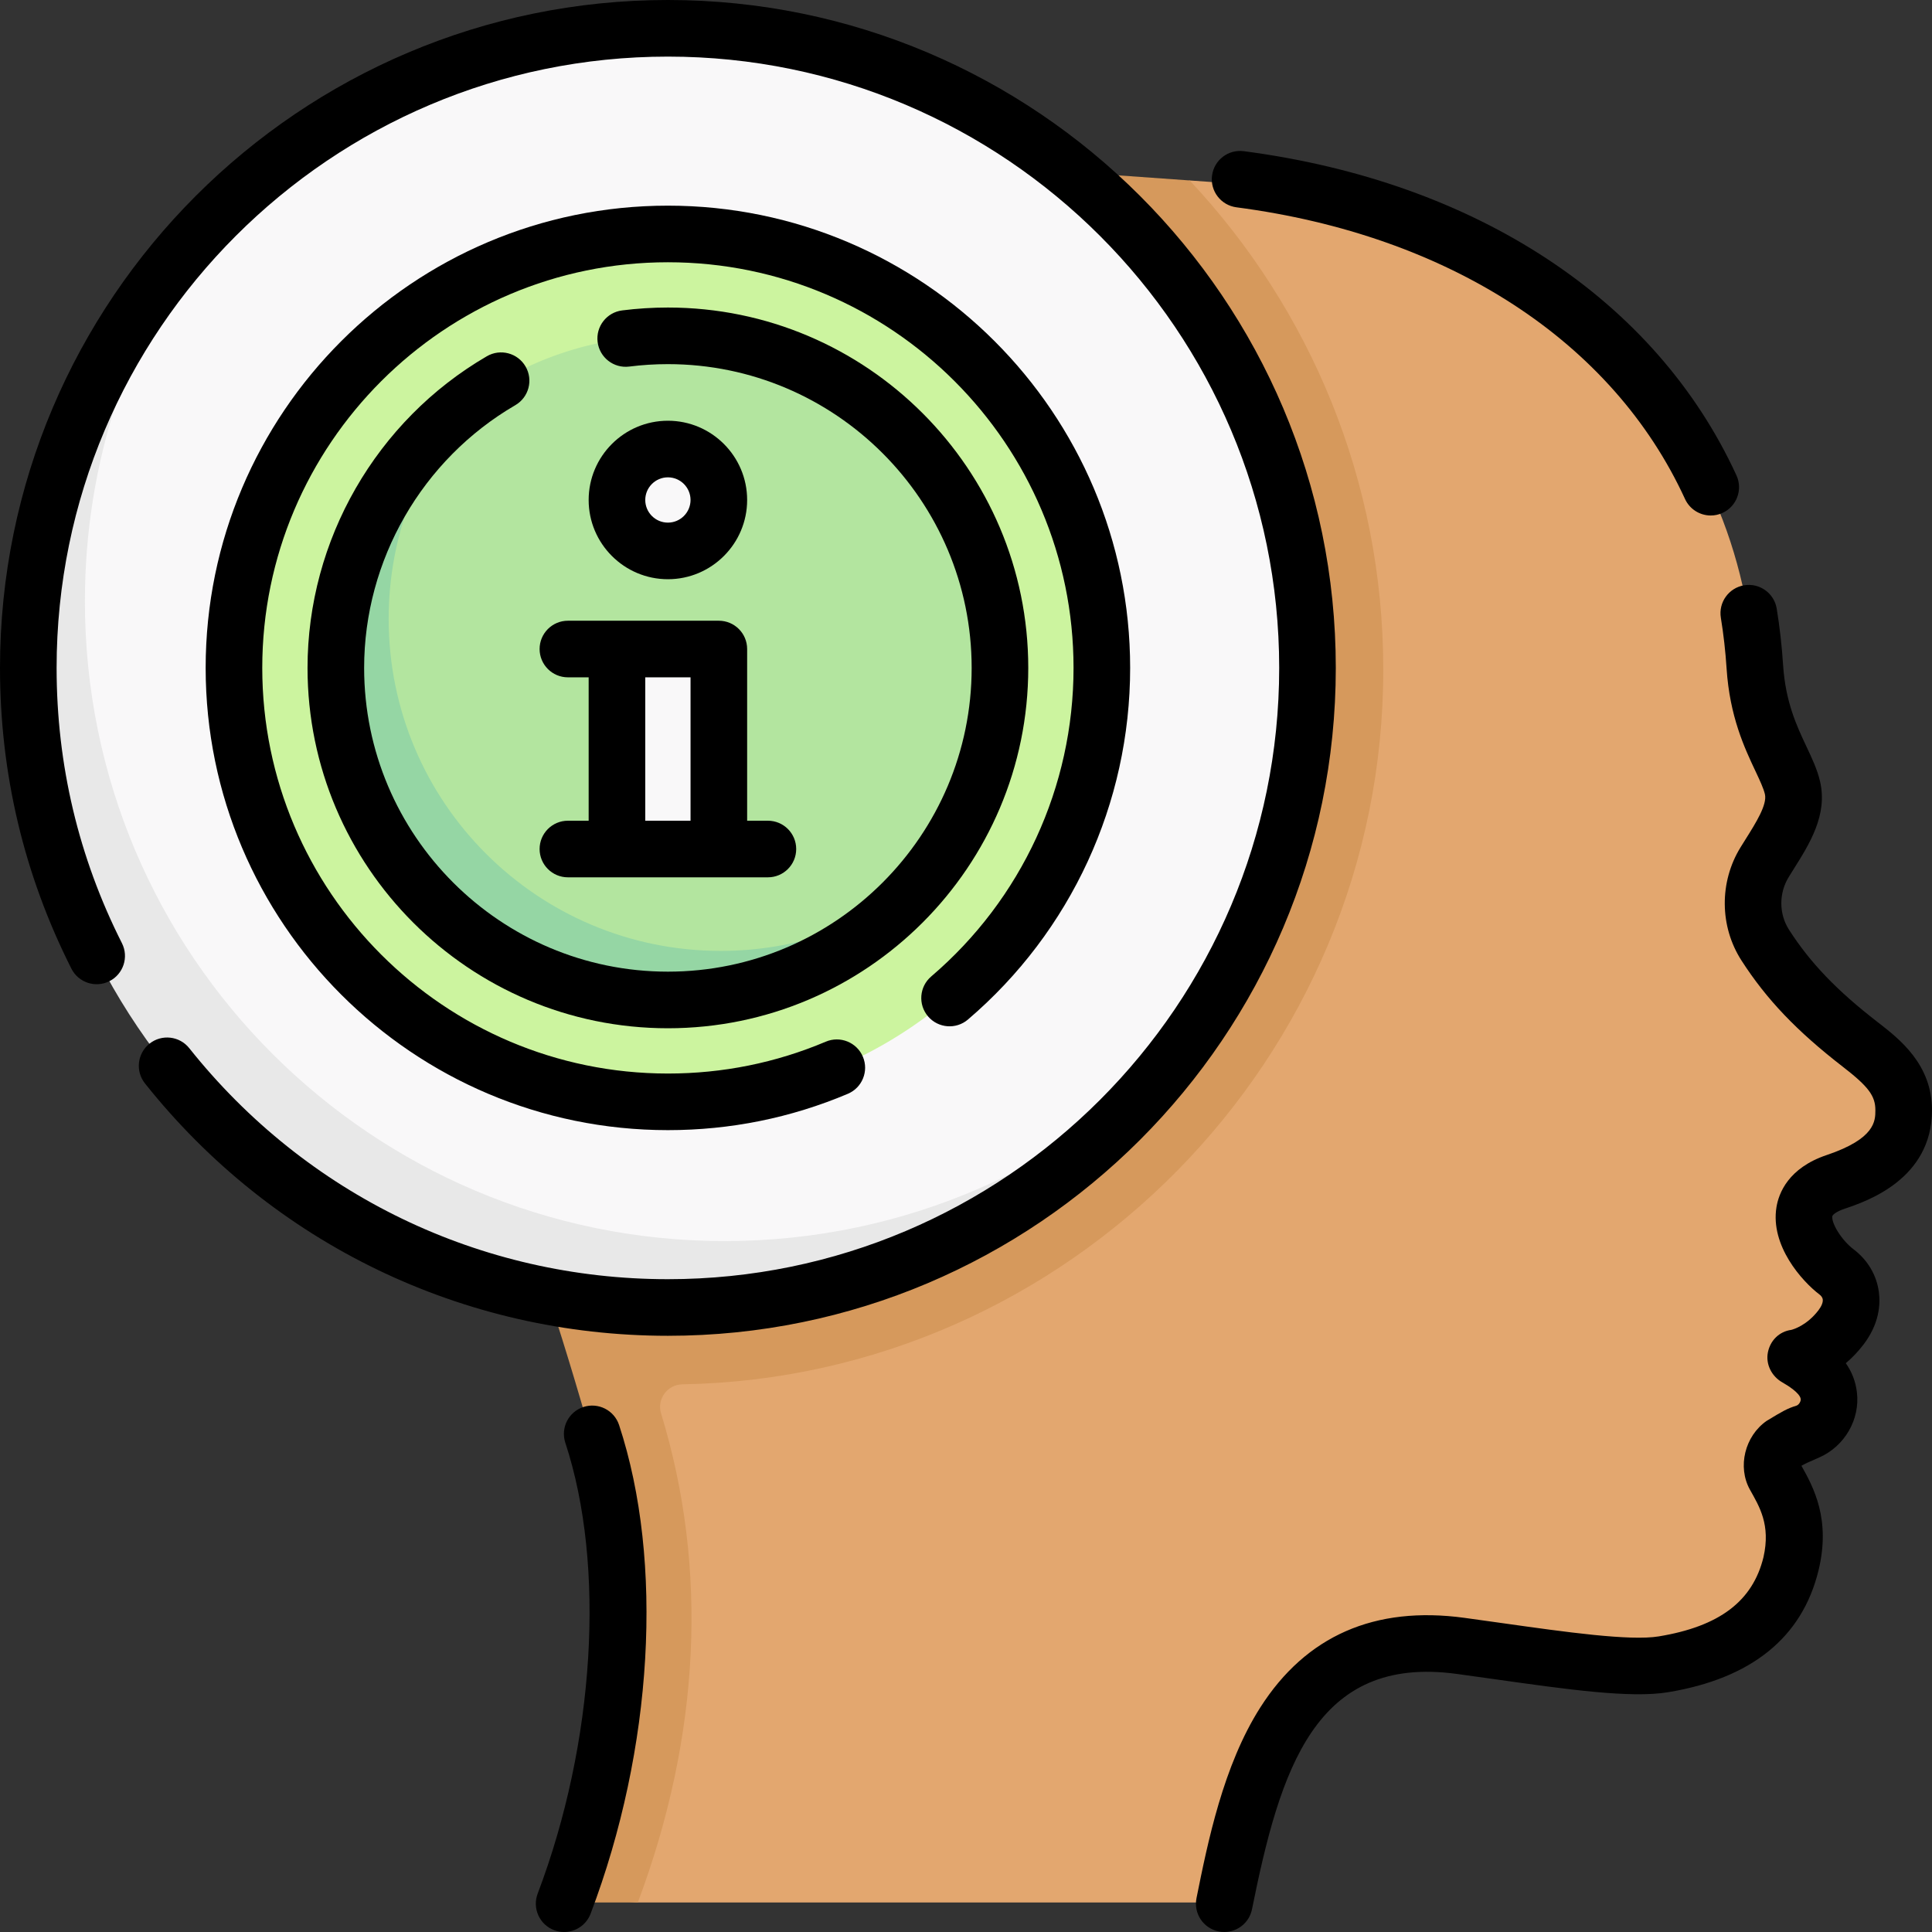 <svg id="Capa_1" enable-background="new 0 0 512.002 512.002" height="512" viewBox="0 0 512.002 512.002" width="512" xmlns="http://www.w3.org/2000/svg"><rect x="0" y="0" width="512.002" height="512.002" fill="#333333" stroke="none"/><g><g><g><path d="m119.501 287.5c13 6 45.074 92.608 45.074 92.608 11.374 34.399 2.404 79.797-11.66 119.104-.697 1.948.758 3.993 2.826 3.993l13.289.977h152.722c1.424 0 2.654-1 2.938-2.396 6.151-30.155 16.101-71.945 62.252-65.69 21.879 2.965 43.38 6.569 53.764 4.869 14.8-2.422 29.552-8.927 33.88-26.509 2.807-11.404-1.309-17.867-4.328-23.263-1.627-2.908-.182-6.761 2.164-8.386 2.335-1.617 5.003-2.747 7.094-3.475 3.342-1.163 5.566-4.435 5.313-7.964-.214-2.991-1.684-6.606-6.159-10.113-.464-.363-.541-1.005-.157-1.452 1.341-1.562 4.698-5.207 10.366-9.727.069-.055.136-.109.202-.164 3.966-3.28 3.758-9.44-.351-12.541-6.474-4.887-21.232-17.989-2.272-23.819 12.293-3.781 18.021-9.757 18.042-18.906.017-7.844-4.975-12.346-11.519-17.383-11.231-8.647-20.62-17.706-28.102-31.025-1.873-3.333-2.143-7.384-.644-10.901 3.609-8.469 12.758-17.275 10.761-25.85-1.639-7.039-8.895-15.172-9.993-32.005-4.613-70.743-57.021-113.352-122.248-126.366-7.264-1.449-14.624-2.379-22.013-2.905l-5.461-.389-11.28 4.178-77.5-10.5z" fill="#e3a76f"/><path d="m366.581 177.36c0-50.05-19.5-95.628-51.3-129.538l-88.78-6.322-107 246c9.592 4.427 25.16 52.735 32.664 77.761-.001.001-.004.009-.004.009.002 0 .005 0 .007.001 2.664 8.886 4.313 14.839 4.313 14.839 11.38 34.4 8.09 80.77-5.97 120.08-.7 1.95.76 3.99 2.83 3.99l15.69.003c16.562-44.175 18.73-88.544 6.16-129.616-1.162-3.796 1.672-7.635 5.641-7.704 102.189-1.784 185.884-86.282 185.749-189.503z" fill="#d6995c"/><path d="m346.58 177.357c0-93.634-75.905-169.539-169.539-169.539-48.42 0-92.099 20.298-122.992 52.849 0 0-5.399 7.01-8.356 10.695-23.296 29.034-33.457 65.874-33.457 105.995 0 93.634 71.132 163.005 164.766 163.005 50.769 0 95.205-16.43 126.277-51.787 2.17-2.47 6.004-6.28 8.545-8.928 1.575-1.642 2.593-2.912 2.593-2.912 20.233-27.924 32.163-62.258 32.163-99.378z" fill="#f9f8f9"/><path d="m314.551 276.55c-30.8 42.62-80.92 70.35-137.51 70.35-93.63 0-169.54-75.91-169.54-169.54 0-45.47 17.9-86.75 47.03-117.19-20.15 27.89-32.03 62.15-32.03 99.19 0 93.63 75.91 169.54 169.54 169.54 48.17 0 91.65-20.09 122.51-52.35z" fill="#e8e8e8"/></g><circle cx="177.001" cy="177" fill="#ccf49f" r="115"/><path d="m265.001 177c0-48.601-39.399-88-88-88-19.804 0-38.081 6.542-52.786 17.583 0 0-4.944 5.092-7.554 7.608-16.605 16.007-24.681 37.924-24.681 62.809 0 48.601 36.42 83.702 85.021 83.702 22.285 0 42.304-4.759 57.809-18.415 2.987-2.631 8.732-7.697 8.732-7.697 13.369-15.434 21.459-35.567 21.459-57.59z" fill="#b3e59f"/><path d="m243.541 234.59c-16.14 18.63-39.96 30.41-66.54 30.41-48.6 0-88-39.4-88-88 0-28.91 13.941-54.572 35.461-70.602-13.37 15.44-21.461 35.582-21.461 57.602 0 48.6 39.4 88 88 88 19.69 0 37.88-6.47 52.54-17.41z" fill="#95d6a4"/><g fill="#f9f8f9"><circle cx="177.001" cy="132.5" r="13.5"/><path d="m190.707 224.738c-.121-.235-.206-.509-.206-.822v-51.045h-27v51.045c0 .229-.047.437-.115.629 9.107-.557 18.214-.276 27.321.193z"/></g></g><g><path d="m488.875 320.318c5.709-1.922 23.084-7.77 23.125-26.063.027-12.221-8.664-18.943-14.415-23.392-10.8-8.354-17.818-15.668-23.467-24.457-2.696-4.194-2.729-9.684-.083-13.986.433-.703.875-1.407 1.318-2.112 4.235-6.74 9.035-14.379 6.986-23.217-.723-3.121-2.107-6.059-3.572-9.17-2.62-5.563-5.59-11.87-6.23-21.737-.327-5.034-.894-10.043-1.686-14.887-.668-4.088-4.523-6.859-8.612-6.192-4.088.668-6.86 4.523-6.192 8.612.714 4.366 1.225 8.888 1.521 13.439.825 12.709 4.757 21.06 7.628 27.156 1.163 2.47 2.167 4.603 2.53 6.167.639 2.756-2.397 7.587-5.075 11.85-.469.746-.937 1.491-1.394 2.234-5.648 9.183-5.554 20.941.241 29.955 6.627 10.311 14.674 18.748 26.907 28.21 6.754 5.225 8.601 7.696 8.593 11.495-.006 2.82-.017 7.54-12.911 11.88-10.168 3.423-12.697 10.111-13.3 13.793-1.671 10.215 6.739 19.63 11.419 23.182.34.258.762.691.844 1.292.101.746-.313 1.791-1.136 2.866-3.073 4.018-6.615 5.05-7.21 5.2-3.169.426-5.562 2.796-6.189 5.941-.633 3.169 1.002 6.363 3.811 7.962 1.404.799 4.69 2.829 4.882 4.417.08.663-.528 1.576-1.132 1.761-2.414.737-3.769 1.528-7.897 4.034-5.792 4.03-7.779 12.203-4.43 18.22 2.471 4.437 5.549 9.287 3.591 17.911-2.859 11.672-11.683 18.34-27.769 20.985-7.622 1.252-24.726-1.161-41.267-3.495-3.363-.475-6.775-.956-10.197-1.422-23.791-3.241-42 4.75-54.114 23.749-9.833 15.419-13.921 35.708-16.906 50.521-.818 4.061 1.81 8.015 5.871 8.833.5.101.998.149 1.489.149 3.498 0 6.627-2.459 7.344-6.02 7.487-37.149 16.735-67.488 54.293-62.371 3.397.462 6.786.94 10.125 1.412 19.273 2.72 35.916 5.069 45.797 3.443 22.132-3.64 35.558-14.479 39.904-32.217 3.332-13.603-1.328-22.133-4.51-27.804.988-.547 1.651-.883 4.735-2.207 6.739-2.976 10.836-10.083 9.965-17.284-.339-2.808-1.303-5.35-2.943-7.691 1.577-1.33 3.167-2.947 4.672-4.914 4.198-5.489 4.539-10.637 4.086-13.989-.602-4.449-2.96-8.438-6.642-11.232-3.354-2.544-5.971-7.046-5.683-8.81.063-.366 1.007-1.233 3.285-2z"/><path d="m327.666 54.937c56.39 7.389 99.72 35.564 118.882 77.303 1.263 2.75 3.98 4.373 6.821 4.373 1.047 0 2.111-.221 3.125-.686 3.764-1.728 5.415-6.181 3.687-9.945-21.361-46.528-68.95-77.844-130.565-85.917-4.113-.54-7.873 2.355-8.411 6.462-.539 4.106 2.354 7.871 6.461 8.41z"/><path d="m154.597 372.873c-3.934 1.295-6.074 5.534-4.779 9.469 10.726 32.591 7.849 79.497-7.329 119.498-1.469 3.873.479 8.204 4.352 9.673.876.333 1.775.49 2.659.49 3.026 0 5.876-1.845 7.014-4.841 16.573-43.679 19.467-93.304 7.552-129.509-1.296-3.936-5.537-6.075-9.469-4.78z"/><path d="m177.001 0c-97.598 0-177 79.402-177 177 0 28.038 6.367 54.856 18.924 79.711 1.868 3.697 6.38 5.18 10.076 3.312 3.697-1.868 5.18-6.379 3.312-10.076-11.487-22.738-17.312-47.281-17.312-72.947 0-89.327 72.673-162 162-162s162 72.673 162 162-72.673 162-162 162c-49.655 0-95.888-22.313-126.842-61.217-2.579-3.241-7.297-3.778-10.539-1.2-3.242 2.579-3.778 7.297-1.2 10.539 33.818 42.502 84.329 66.878 138.581 66.878 97.598 0 177-79.402 177-177s-79.402-177-177-177z"/><path d="m256.517 270.188c27.317-23.33 42.984-57.295 42.984-93.188 0-67.547-54.953-122.5-122.5-122.5s-122.5 54.953-122.5 122.5 54.953 122.5 122.5 122.5c16.535 0 32.578-3.24 47.685-9.629 3.814-1.614 5.599-6.015 3.986-9.83-1.614-3.814-6.014-5.601-9.83-3.986-13.248 5.604-27.325 8.445-41.841 8.445-59.276 0-107.5-48.224-107.5-107.5s48.224-107.5 107.5-107.5 107.5 48.224 107.5 107.5c0 31.497-13.75 61.305-37.725 81.781-3.15 2.69-3.522 7.424-.833 10.574 2.69 3.15 7.425 3.523 10.574.833z"/><path d="m136.566 107.375c3.58-2.084 4.792-6.675 2.709-10.255-2.084-3.58-6.676-4.792-10.255-2.709-29.311 17.063-47.519 48.709-47.519 82.589 0 52.659 42.841 95.5 95.5 95.5s95.5-42.841 95.5-95.5-42.841-95.5-95.5-95.5c-4.052 0-8.131.257-12.125.763-4.109.521-7.018 4.275-6.497 8.384s4.276 7.019 8.384 6.497c3.369-.427 6.813-.644 10.237-.644 44.388 0 80.5 36.112 80.5 80.5s-36.112 80.5-80.5 80.5-80.5-36.112-80.5-80.5c.001-28.56 15.353-55.239 40.066-69.625z"/><path d="m198.001 132.5c0-11.58-9.42-21-21-21s-21 9.42-21 21 9.42 21 21 21 21-9.42 21-21zm-27 0c0-3.309 2.691-6 6-6s6 2.691 6 6-2.691 6-6 6-6-2.691-6-6z"/><path d="m150.501 217.5c-4.142 0-7.5 3.358-7.5 7.5s3.358 7.5 7.5 7.5h53c4.142 0 7.5-3.358 7.5-7.5s-3.358-7.5-7.5-7.5h-5.5v-45.5c0-4.142-3.358-7.5-7.5-7.5h-27-13c-4.142 0-7.5 3.358-7.5 7.5s3.358 7.5 7.5 7.5h5.5v38zm20.5-38h12v38h-12z"/></g></g></svg>